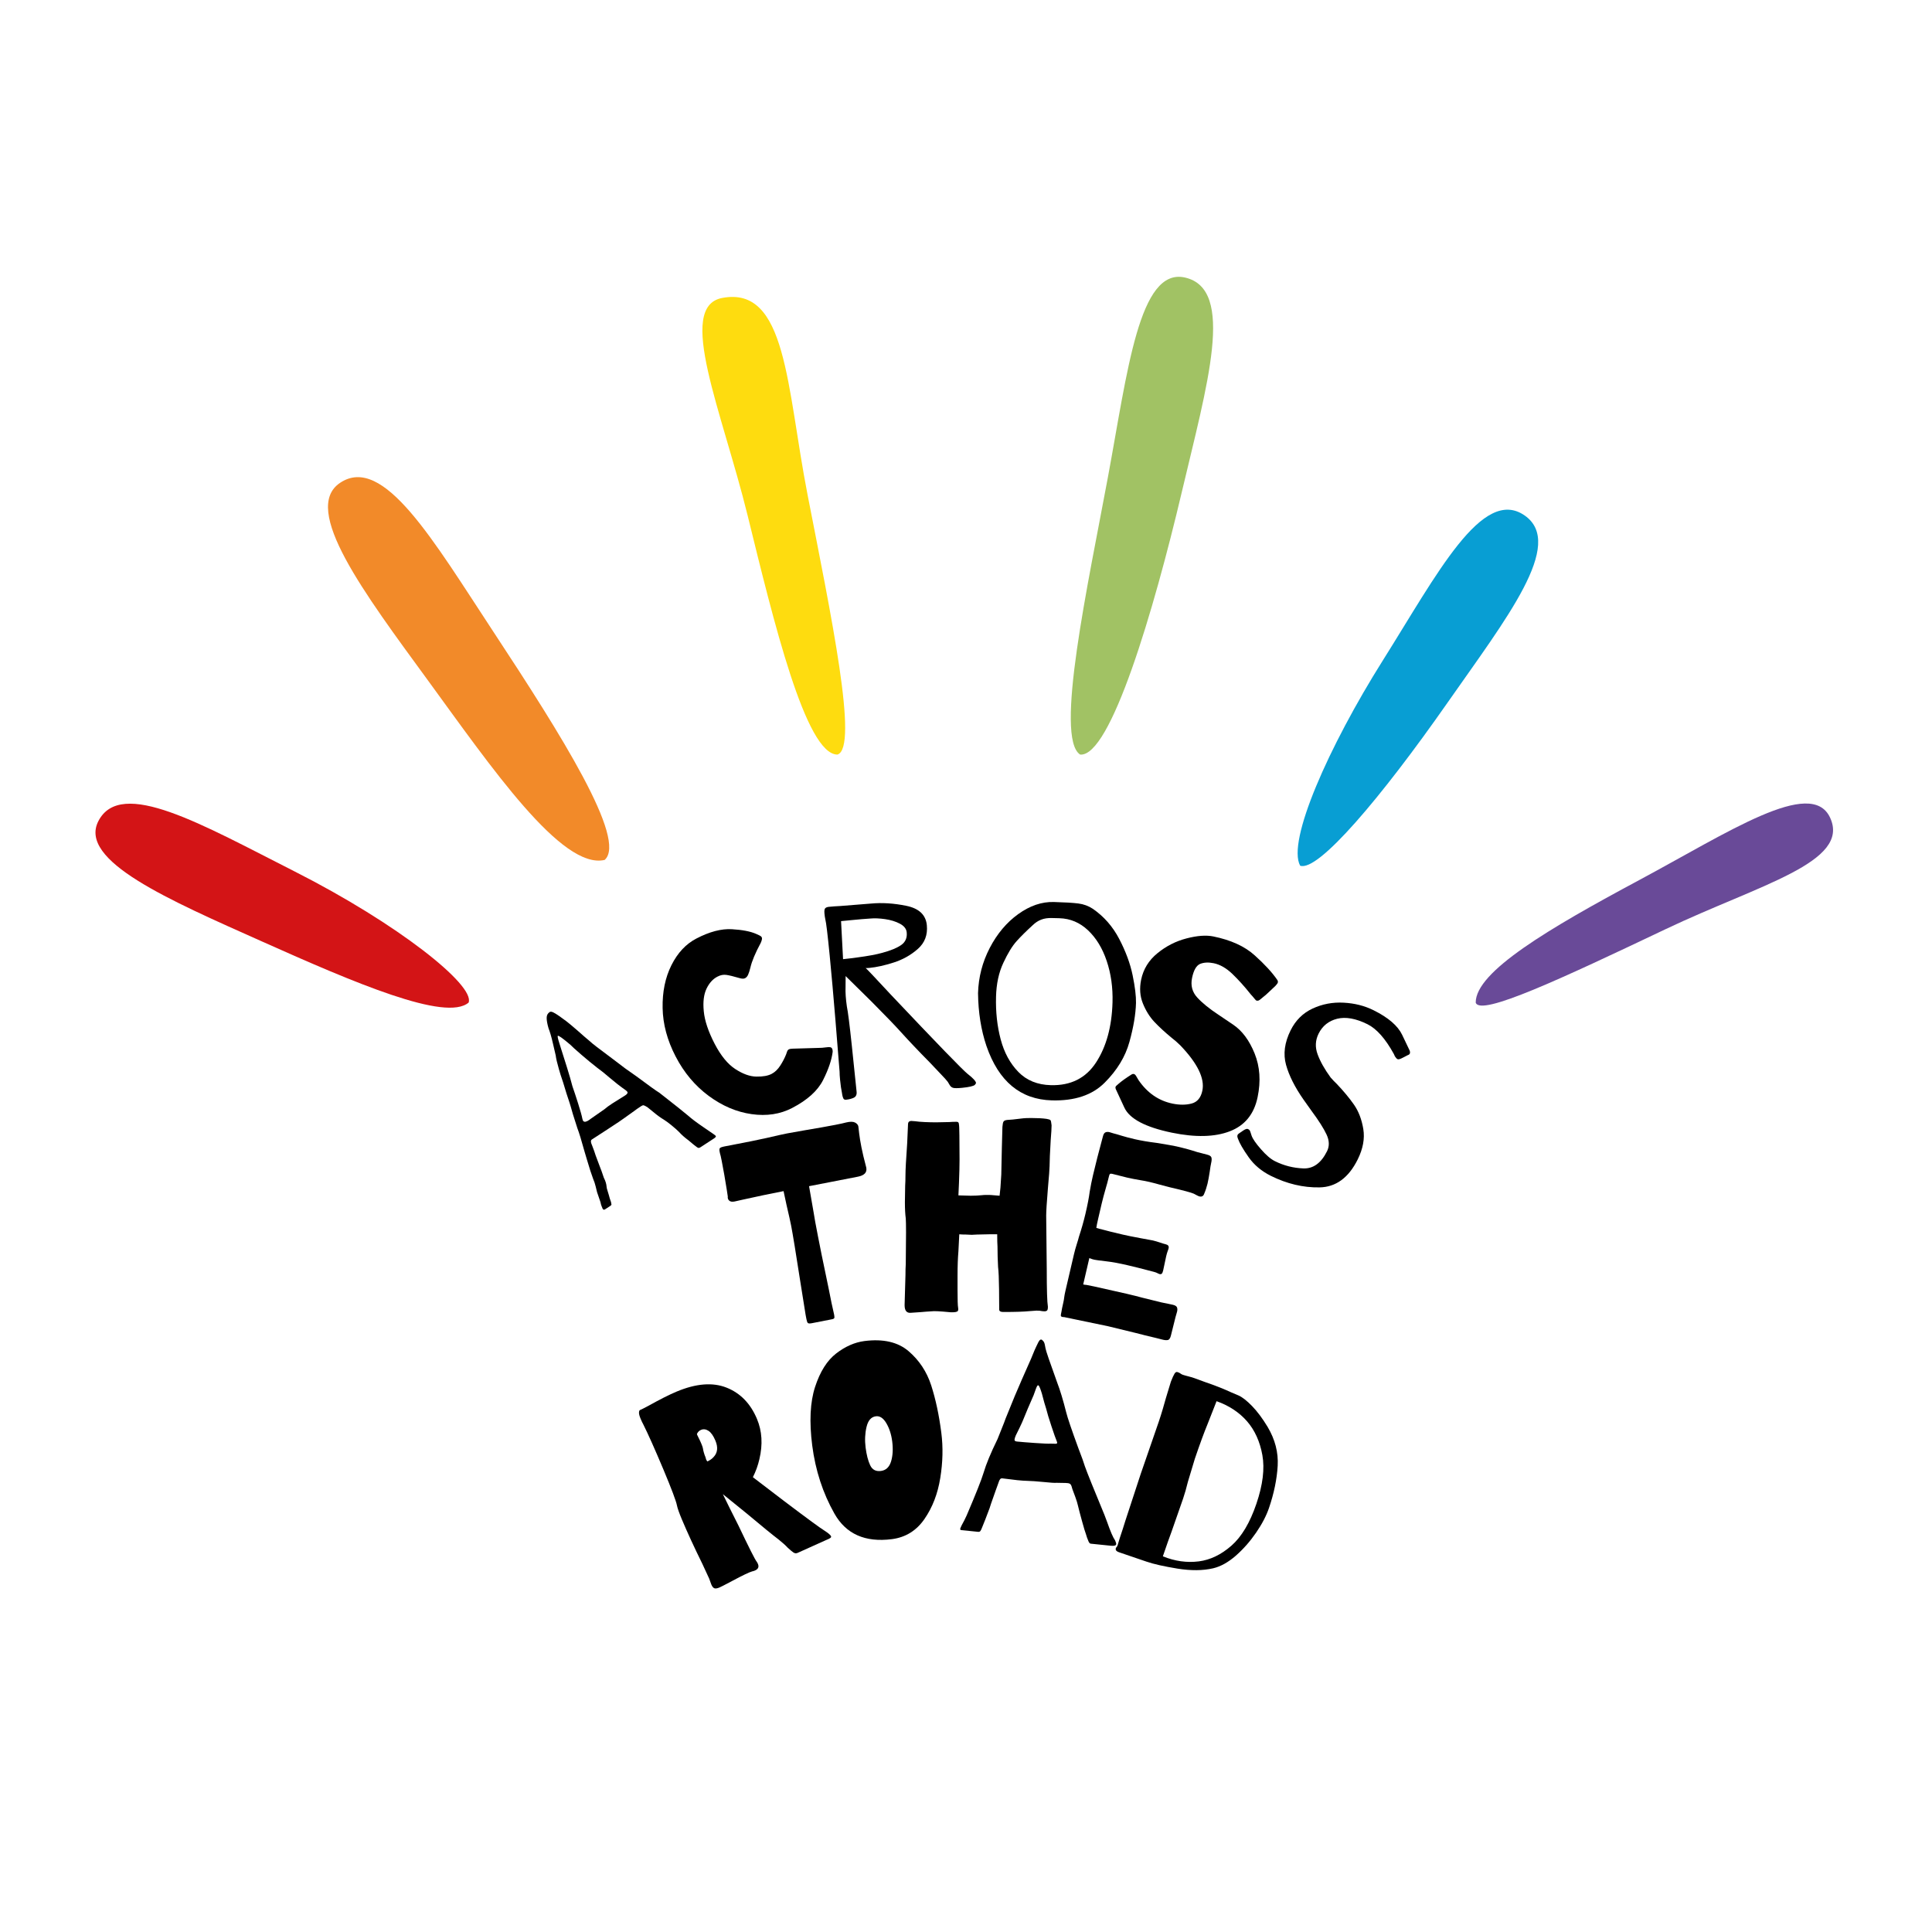 <?xml version="1.0" encoding="utf-8"?>
<!-- Generator: Adobe Illustrator 28.0.0, SVG Export Plug-In . SVG Version: 6.00 Build 0)  -->
<svg version="1.1" xmlns="http://www.w3.org/2000/svg" xmlns:xlink="http://www.w3.org/1999/xlink" x="0px" y="0px"
	 viewBox="0 0 512 512" style="enable-background:new 0 0 512 512;" xml:space="preserve">
<style type="text/css">
	.st0{fill:#F28A29;}
	.st1{fill:#FEDC0F;}
	.st2{fill:#A1C264;}
	.st3{fill:#089ED3;}
	.st4{fill:#694A98;}
	.st5{fill:#D31416;}
</style>
<g id="typo">
	<g>
		<path d="M189.69,301.05c0.1,0.16-0.07,0.39-0.53,0.69l-3.52,2.29c-0.17,0.11-0.32,0.17-0.47,0.18c-0.14,0.01-0.34-0.08-0.58-0.27
			c-0.46-0.33-1.16-0.91-2.11-1.72c-1.03-0.76-1.87-1.5-2.52-2.23c-0.52-0.52-1.19-1.12-2.01-1.78c-0.82-0.67-1.48-1.15-1.98-1.46
			c-0.87-0.52-1.77-1.17-2.69-1.94l-1.7-1.38c-0.5-0.31-0.83-0.48-1-0.51c-0.17-0.03-0.38,0.03-0.63,0.2
			c-0.88,0.57-1.52,1.02-1.91,1.33l-2.63,1.88c-0.31,0.26-1.85,1.29-4.61,3.09l-3.84,2.49l-0.13,0.08c-0.25,0.16-0.3,0.51-0.13,1.03
			l0.27,0.69l0.49,1.31c0.05,0.26,0.53,1.6,1.46,4.03c0.32,0.77,0.68,1.79,1.1,3.06c0.44,0.86,0.68,1.65,0.73,2.36
			c-0.01,0.18,0.07,0.53,0.24,1.05c0.16,0.53,0.29,0.96,0.39,1.29c0.08,0.4,0.28,1.02,0.58,1.86c-0.02,0.07,0,0.19,0.05,0.35
			c0.05,0.17,0.04,0.29-0.03,0.36c-0.07,0.08-0.19,0.17-0.36,0.28l-1.26,0.82c-0.38,0.25-0.65,0.05-0.82-0.58
			c-0.08-0.12-0.12-0.23-0.13-0.34c-0.05-0.08-0.1-0.19-0.13-0.34c-0.04-0.15-0.09-0.37-0.16-0.67l-0.89-2.6
			c-0.07-0.3-0.2-0.81-0.38-1.55c-0.18-0.74-0.4-1.4-0.66-1.98c-0.42-1.1-0.98-2.83-1.67-5.18l-0.6-2.02
			c-0.83-3.01-1.46-5.09-1.91-6.23l-1.2-3.77c-0.45-1.6-0.74-2.61-0.89-3.03c-0.49-1.4-1.05-3.18-1.69-5.34l-0.66-1.98l-0.45-1.51
			c-0.47-1.64-0.76-2.86-0.85-3.65c-0.07-0.3-0.31-1.33-0.72-3.1c-0.4-1.77-0.8-3.13-1.18-4.09c-0.34-1.16-0.5-2.08-0.5-2.77
			c0-0.69,0.27-1.21,0.82-1.56c0.21-0.14,0.54-0.09,0.98,0.13c0.44,0.23,0.94,0.53,1.49,0.92c0.55,0.39,0.94,0.67,1.19,0.86
			c0.83,0.55,2.66,2.08,5.49,4.59l1.6,1.36c0.25,0.3,2.22,1.82,5.92,4.57l3.35,2.54l2.98,2.1c3.24,2.42,5.25,3.86,6.03,4.32
			c4.24,3.31,6.77,5.33,7.6,6.05c0.97,0.86,2.3,1.86,3.97,3c1.67,1.15,2.61,1.79,2.83,1.94
			C189.42,300.77,189.62,300.93,189.69,301.05z M166.24,289.33c-0.13-0.2-0.57-0.55-1.3-1.04c-0.64-0.44-1.75-1.32-3.33-2.64
			c-1.24-1.08-2.36-1.98-3.37-2.7c-1.2-0.93-2.58-2.07-4.14-3.41c-1.55-1.34-2.53-2.22-2.93-2.65c-2.02-1.72-3.13-2.52-3.34-2.38
			c-0.13,0.08,0.02,0.76,0.43,2.04l0.49,1.57c0.41,1.28,0.92,2.88,1.52,4.81c0.6,1.93,1.08,3.58,1.43,4.95
			c0.43,1.21,0.94,2.75,1.53,4.63c0.59,1.88,0.96,3.2,1.1,3.96c0.07,0.3,0.12,0.46,0.15,0.5c0.18,0.28,0.44,0.37,0.76,0.28
			c0.32-0.1,0.62-0.24,0.88-0.44c0.26-0.2,0.43-0.32,0.52-0.38l3.57-2.49c0.45-0.41,1.14-0.91,2.06-1.51l3.43-2.15
			C166.24,289.93,166.42,289.62,166.24,289.33z"/>
		<path d="M187.24,262c-0.73,1.52-0.98,3.52-0.73,6.02c0.24,2.5,1.2,5.36,2.88,8.6c1.64,3.15,3.46,5.38,5.47,6.69
			c2.01,1.31,3.87,1.98,5.59,2c1.72,0.03,3.06-0.21,4.04-0.72c0.88-0.46,1.64-1.19,2.29-2.2c0.65-1.01,1.16-2,1.54-2.95
			c0.05-0.14,0.14-0.37,0.24-0.69c0.11-0.33,0.26-0.54,0.46-0.64c0.24-0.13,0.58-0.19,1.01-0.2l7.78-0.23
			c0.24-0.02,0.61-0.06,1.1-0.12c0.49-0.07,0.86-0.08,1.09-0.04c0.24,0.04,0.41,0.17,0.52,0.38c0.11,0.21,0.16,0.49,0.15,0.82
			c-0.26,2.13-1.1,4.63-2.53,7.48c-1.43,2.85-4.17,5.33-8.22,7.43c-3.17,1.65-6.75,2.19-10.72,1.63c-3.98-0.56-7.77-2.17-11.39-4.84
			c-3.61-2.67-6.54-6.15-8.77-10.46c-2.21-4.26-3.36-8.53-3.44-12.81c-0.08-4.28,0.69-8.07,2.33-11.35
			c1.64-3.28,3.85-5.65,6.64-7.09c3.46-1.8,6.59-2.62,9.36-2.46c2.78,0.16,4.92,0.57,6.45,1.24c0.33,0.15,0.63,0.29,0.91,0.42
			c0.28,0.13,0.48,0.29,0.59,0.51c0.13,0.26,0.04,0.74-0.27,1.44c-1.45,2.7-2.36,4.88-2.74,6.53c-0.2,0.81-0.4,1.44-0.6,1.89
			c-0.2,0.46-0.47,0.77-0.81,0.95c-0.34,0.18-0.84,0.17-1.5-0.03c-1.53-0.45-2.69-0.73-3.46-0.84c-0.77-0.11-1.55,0.03-2.33,0.44
			C188.95,259.41,187.97,260.48,187.24,262z"/>
		<path d="M258.65,286.98c0.01,0.1-0.1,0.28-0.32,0.54c-0.42,0.33-1.53,0.58-3.32,0.76c-1.29,0.13-2.12,0.12-2.49-0.01
			c-0.36-0.13-0.65-0.38-0.86-0.75c-0.21-0.36-0.38-0.64-0.49-0.82c-0.18-0.27-0.87-1.04-2.07-2.29c-1.2-1.26-2.11-2.22-2.73-2.88
			c-2.96-2.99-5.53-5.71-7.73-8.14c-1.35-1.51-3.84-4.09-7.46-7.74l-1.33-1.32l-5.75-5.66l-0.02,2.9c-0.06,1.45,0.06,3.18,0.35,5.17
			c0.28,1.32,0.72,4.78,1.31,10.36c0.59,5.58,1.02,9.67,1.27,12.25c0.07,0.76-0.18,1.28-0.75,1.56c-0.58,0.27-1.26,0.45-2.06,0.53
			c-0.35,0.03-0.59-0.09-0.71-0.36c-0.13-0.28-0.22-0.58-0.28-0.91c-0.06-0.33-0.09-0.55-0.1-0.64c-0.17-0.75-0.33-1.87-0.48-3.35
			c-0.09-0.95-0.14-1.67-0.13-2.16c-0.2-2.58-0.57-7.09-1.09-13.53c-0.53-6.43-1.04-12.21-1.54-17.32
			c-0.54-5.49-0.92-8.69-1.16-9.58c-0.09-0.38-0.16-0.88-0.22-1.5c-0.07-0.72,0-1.18,0.2-1.39c0.21-0.21,0.53-0.34,0.98-0.38
			c0.99-0.1,1.97-0.17,2.92-0.21l8.15-0.65c2.99-0.29,6.14-0.09,9.48,0.6c3.33,0.69,5.13,2.39,5.4,5.12
			c0.25,2.58-0.55,4.68-2.4,6.31c-1.85,1.63-3.98,2.82-6.39,3.59c-2.41,0.77-4.54,1.24-6.38,1.42c-0.65,0.06-1,0.07-1.05,0.03
			c0.33,0.26,2.54,2.6,6.64,7.02c12.32,13.03,19.11,20.03,20.36,21.02C257.84,285.69,258.6,286.51,258.65,286.98z M227.15,253.74
			c2.88-0.38,5.1-0.79,6.66-1.23c2.25-0.61,3.93-1.3,5.03-2.08c1.1-0.78,1.59-1.89,1.45-3.32c-0.09-0.96-0.7-1.73-1.81-2.32
			c-1.11-0.59-2.42-0.99-3.92-1.21c-1.5-0.21-2.8-0.27-3.9-0.16c-1.25,0.07-2.99,0.22-5.23,0.44l-2.54,0.25l0.53,10.08
			C225.07,254.01,226.31,253.87,227.15,253.74z"/>
		<path d="M296.6,248.82c1.73,3.31,2.92,6.53,3.56,9.64c0.64,3.11,0.93,5.56,0.89,7.34c-0.08,2.98-0.66,6.42-1.74,10.32
			c-1.08,3.91-3.27,7.51-6.56,10.8c-3.29,3.3-7.96,4.86-14.01,4.69c-8.3-0.23-14.07-5.02-17.31-14.38
			c-1.43-4.22-2.18-8.89-2.24-14.03c0.12-4.22,1.15-8.22,3.1-11.98c1.95-3.76,4.47-6.76,7.56-8.98c3.09-2.22,6.23-3.29,9.43-3.2
			c2.9,0.08,5.06,0.21,6.48,0.39c1.42,0.18,2.69,0.65,3.83,1.4C292.53,242.85,294.87,245.51,296.6,248.82z M290.49,281.53
			c2.71-4.18,4.16-9.48,4.34-15.91c0.11-3.93-0.41-7.59-1.54-10.95c-1.13-3.37-2.78-6.08-4.95-8.13c-2.17-2.05-4.7-3.12-7.6-3.2
			c-0.25-0.01-0.91-0.02-1.99-0.05c-1.08-0.03-2.02,0.11-2.83,0.43c-0.81,0.31-1.55,0.8-2.22,1.45c-1.69,1.54-3.12,2.95-4.28,4.24
			c-1.16,1.29-2.34,3.21-3.53,5.77c-1.2,2.56-1.84,5.54-1.93,8.95c-0.11,4.03,0.3,7.8,1.23,11.31c0.93,3.51,2.49,6.38,4.68,8.63
			c2.19,2.25,5.06,3.42,8.61,3.51C283.77,287.72,287.78,285.71,290.49,281.53z"/>
		<path d="M332.51,253.18c2.65,2.38,4.64,4.55,5.97,6.49c0.16,0.23,0.21,0.46,0.16,0.7c-0.03,0.14-0.13,0.3-0.29,0.49
			c-0.17,0.19-0.28,0.32-0.35,0.41c-0.31,0.28-0.84,0.77-1.57,1.48c-0.73,0.71-1.31,1.21-1.73,1.52c-0.19,0.16-0.39,0.32-0.6,0.5
			c-0.22,0.18-0.39,0.3-0.54,0.37c-0.14,0.07-0.34,0.08-0.58,0.03c-0.1-0.02-0.3-0.22-0.6-0.6c-0.3-0.38-0.6-0.72-0.9-1.03
			c-1.62-2.05-3.24-3.85-4.86-5.41c-1.62-1.56-3.28-2.52-5-2.87c-1.37-0.28-2.56-0.22-3.56,0.18c-1,0.41-1.72,1.64-2.15,3.71
			c-0.42,2.02,0.04,3.76,1.38,5.21c1.33,1.45,3.19,2.96,5.57,4.53c0.22,0.15,1.54,1.03,3.93,2.65c2.4,1.62,4.29,4.17,5.7,7.65
			c1.4,3.48,1.67,7.33,0.79,11.56c-0.93,4.51-3.39,7.53-7.38,9.06c-3.99,1.53-9.1,1.65-15.32,0.37c-7.05-1.46-11.26-3.68-12.63-6.69
			c-1.37-3-2.1-4.56-2.17-4.68c-0.15-0.28-0.2-0.53-0.15-0.77c0.03-0.14,0.29-0.41,0.78-0.8c0.81-0.72,1.95-1.53,3.42-2.46
			c0.23-0.15,0.45-0.2,0.65-0.16c0.24,0.05,0.48,0.28,0.7,0.7c0.22,0.41,0.41,0.73,0.57,0.96c2.32,3.37,5.31,5.43,8.98,6.19
			c1.86,0.38,3.55,0.38,5.06-0.02c1.51-0.4,2.46-1.54,2.85-3.42c0.67-3.24-1.29-7.25-5.87-12.02c-0.77-0.75-1.5-1.39-2.21-1.93
			c-1.83-1.51-3.38-2.93-4.63-4.26c-1.26-1.34-2.27-2.97-3.05-4.89c-0.78-1.93-0.93-4.02-0.47-6.27c0.58-2.82,2.02-5.17,4.33-7.05
			c2.3-1.88,4.87-3.19,7.7-3.92c2.83-0.74,5.2-0.91,7.11-0.52C326.22,249.12,329.87,250.79,332.51,253.18z"/>
		<path d="M371.57,274.21c1.16,2.4,1.76,3.66,1.81,3.79c0.3,0.52,0.37,0.94,0.22,1.24c-0.09,0.17-0.26,0.3-0.52,0.38
			c-0.22,0.11-0.67,0.34-1.35,0.7c-0.68,0.36-1.13,0.48-1.36,0.37s-0.46-0.36-0.71-0.76l-0.28-0.62c-2.23-4.05-4.56-6.68-6.98-7.88
			c-3.09-1.53-5.77-2.01-8.03-1.45c-2.26,0.57-3.9,1.88-4.93,3.95c-0.87,1.76-0.96,3.6-0.25,5.5c0.7,1.9,1.85,3.94,3.45,6.13
			c0.5,0.57,1.03,1.13,1.6,1.67c1.84,1.93,3.36,3.77,4.59,5.53c1.22,1.76,2.04,3.9,2.46,6.44c0.42,2.54-0.08,5.22-1.48,8.06
			c-2.41,4.86-5.78,7.33-10.11,7.41c-4.34,0.08-8.63-0.94-12.89-3.05c-2.46-1.22-4.43-2.86-5.89-4.93
			c-1.46-2.06-2.42-3.71-2.86-4.95c-0.26-0.61-0.18-1.05,0.24-1.33c0.09-0.06,0.45-0.31,1.08-0.75c0.63-0.44,1.09-0.59,1.35-0.45
			l0.13,0.07c0.13,0.07,0.24,0.16,0.32,0.28c0.08,0.12,0.16,0.31,0.23,0.55c0.07,0.25,0.17,0.54,0.28,0.86
			c0.3,0.85,1.13,2.05,2.49,3.6c1.35,1.55,2.59,2.61,3.71,3.16c2.37,1.18,4.88,1.81,7.51,1.91c2.63,0.1,4.72-1.42,6.28-4.56
			c0.66-1.33,0.62-2.8-0.12-4.4c-0.74-1.6-2.08-3.71-4.02-6.33l-2.12-2.98c-2.28-3.27-3.82-6.34-4.61-9.19
			c-0.79-2.85-0.39-5.9,1.21-9.12c1.32-2.67,3.27-4.6,5.84-5.79c2.57-1.19,5.31-1.71,8.22-1.55c2.91,0.15,5.55,0.82,7.92,2
			C367.88,269.65,370.41,271.81,371.57,274.21z"/>
		<path d="M227.69,300.39c0.12,1,0.32,2.24,0.61,3.7c0.26,1.32,0.68,3.1,1.27,5.33c0.25,1.27-0.49,2.07-2.2,2.41l-12.96,2.52
			l1.27,7.31c0.11,0.81,0.47,2.82,1.1,6.02c0.64,3.3,1.29,6.5,1.95,9.6c0.65,3.1,1.2,5.78,1.64,8.04l0.64,2.88l0.07,0.35
			c0.08,0.42,0.07,0.7-0.03,0.81c-0.1,0.12-0.26,0.2-0.45,0.23c-0.2,0.04-0.34,0.07-0.44,0.09l-5.01,0.98
			c-0.59,0.11-0.95,0.09-1.09-0.08c-0.14-0.17-0.25-0.5-0.35-1c-0.1-0.49-0.17-0.86-0.21-1.1l-1.41-8.82
			c-1.19-7.69-2-12.62-2.42-14.79c-0.24-1.23-0.65-3.05-1.22-5.48l-0.8-3.73c-3.53,0.69-7.11,1.43-10.72,2.24l-2.27,0.51
			c-0.64,0.12-1.11,0.05-1.42-0.24c-0.31-0.28-0.43-0.65-0.37-1.1l-0.27-1.78c-0.43-2.75-0.88-5.28-1.33-7.59
			c-0.22-1.13-0.38-1.81-0.47-2.04l-0.1-0.49c-0.1-0.52-0.05-0.84,0.15-0.98c0.2-0.14,0.52-0.25,0.97-0.34l7.29-1.42l4.11-0.87
			c2.53-0.59,4.32-0.99,5.35-1.19l4.43-0.79c3.55-0.59,6.33-1.09,8.35-1.48c1.47-0.29,2.42-0.5,2.86-0.63
			c1.07-0.26,1.86-0.25,2.37,0.01c0.51,0.27,0.81,0.61,0.89,1.04C227.49,298.77,227.58,299.39,227.69,300.39z"/>
		<path d="M257.26,316.88c1.05,0,2.02-0.05,2.92-0.14c0.3-0.05,0.77-0.07,1.42-0.07c0.7,0,1.22,0.02,1.58,0.07l1.72,0.14l0.23-2.16
			l0.22-3.46l0.15-7.06l0.15-5.54c0.05-0.72,0.15-1.2,0.3-1.44c0.15-0.24,0.5-0.38,1.05-0.43c0.5,0,1.9-0.14,4.2-0.43
			c0.4-0.05,1.12-0.07,2.17-0.07c1.6,0,2.92,0.07,3.97,0.22c0.55,0.1,0.89,0.2,1.01,0.32c0.12,0.12,0.2,0.32,0.22,0.61
			s0.06,0.55,0.11,0.79c0,0.77-0.08,2.06-0.23,3.89c-0.2,3.36-0.3,5.67-0.3,6.91c0,0.62-0.15,2.62-0.45,5.98
			c-0.3,3.65-0.45,6.02-0.45,7.13l0.15,14.26c0,5.38,0.1,8.67,0.3,9.86v0.14c0,0.53-0.1,0.85-0.3,0.97
			c-0.2,0.12-0.43,0.17-0.67,0.14c-0.25-0.02-0.43-0.04-0.53-0.04c-0.4-0.1-0.9-0.14-1.5-0.14c-0.2,0-0.85,0.05-1.95,0.14
			c-1.4,0.14-3.65,0.22-6.75,0.22h-0.15c-0.7,0-1.05-0.22-1.05-0.65c0-0.91-0.01-2.71-0.04-5.4c-0.03-2.69-0.11-4.66-0.26-5.9
			c-0.1-1.82-0.15-3.6-0.15-5.33c-0.05-0.72-0.08-1.82-0.08-3.31h-2.17l-3.23,0.07l-1.35,0.07l-1.5-0.07c-0.75,0-1.35-0.02-1.8-0.07
			l-0.23,4.54c-0.15,1.68-0.23,3.86-0.23,6.55v3.67c0,2.59,0.05,4.15,0.15,4.68c0.1,0.58,0.01,0.92-0.26,1.04
			c-0.28,0.12-0.6,0.18-0.98,0.18s-0.64,0-0.79,0c-0.4-0.05-1.08-0.11-2.02-0.18c-0.95-0.07-1.73-0.11-2.32-0.11l-2.18,0.14
			c-0.35,0.05-1.65,0.14-3.9,0.29c-1.15,0.14-1.73-0.53-1.73-2.02l0.08-2.81l0.15-5.18c0-1.05,0.02-2.04,0.08-2.95l0.07-8.35
			c0-1.92-0.03-3.14-0.07-3.67c-0.15-1.1-0.23-2.54-0.23-4.32l0.07-4.39c0.05-0.72,0.08-1.66,0.08-2.81c0-1.34,0.15-4.13,0.45-8.35
			l0.22-4.97c0-0.38,0.08-0.65,0.23-0.79c0.15-0.14,0.38-0.22,0.68-0.22l0.97,0.07c0.65,0.1,1.5,0.17,2.55,0.22
			c1.05,0.05,2.07,0.07,3.07,0.07l3.45-0.07c0.55-0.05,1.17-0.07,1.88-0.07h0.08c0.4,0,0.6,0.26,0.6,0.79
			c0.05,0.1,0.09,1.04,0.11,2.84c0.02,1.8,0.04,3.92,0.04,6.37c0,1.54-0.05,3.6-0.15,6.19l-0.15,3.31L257.26,316.88z"/>
		<path d="M319.16,316.26c-0.21,0.69-0.64,0.96-1.27,0.81c-0.19-0.05-0.45-0.15-0.77-0.33c-0.32-0.17-0.57-0.31-0.75-0.4
			c-0.7-0.31-2.8-0.88-6.31-1.69l-2.76-0.72c-0.62-0.19-1.54-0.43-2.76-0.72c-0.88-0.2-1.54-0.33-1.99-0.39
			c-1.48-0.25-2.79-0.5-3.91-0.76l-3.85-0.97c-0.39-0.09-0.63-0.06-0.71,0.09c-0.09,0.15-0.2,0.53-0.34,1.14
			c-0.2,0.84-0.39,1.56-0.58,2.16c-0.53,1.85-0.94,3.36-1.21,4.52l-0.96,4.14c-0.23,0.98-0.38,1.74-0.45,2.26
			c0.38,0.14,1.03,0.31,1.96,0.53c0.82,0.24,2.52,0.66,5.1,1.26c1.07,0.25,2.64,0.57,4.71,0.95c1.58,0.27,2.61,0.46,3.1,0.57
			c0.68,0.16,1.35,0.35,2.02,0.58c0.66,0.23,1.17,0.38,1.51,0.46c0.63,0.15,0.88,0.5,0.75,1.06c-0.04,0.19-0.13,0.45-0.26,0.79
			c-0.13,0.34-0.26,0.79-0.39,1.35l-0.79,3.73c-0.1,0.42-0.22,0.7-0.35,0.84c-0.14,0.14-0.33,0.18-0.57,0.13
			c-0.14-0.03-0.35-0.12-0.6-0.25c-0.25-0.13-0.48-0.22-0.67-0.27c-0.44-0.1-1.25-0.31-2.43-0.64c-1.18-0.32-2.8-0.72-4.84-1.2
			c-2.19-0.51-4.11-0.86-5.76-1.05c-1.65-0.19-2.65-0.32-2.99-0.4c-0.54-0.12-0.85-0.22-0.93-0.29c-0.25-0.06-0.39-0.11-0.42-0.17
			l-1.63,7.01c0.34,0.08,0.61,0.12,0.82,0.12l2.06,0.41l8.63,1.94c1.75,0.41,3.13,0.76,4.15,1.04l5.02,1.24l3.08,0.64
			c0.59,0.14,0.94,0.36,1.08,0.66c0.13,0.3,0.15,0.69,0.04,1.15l-0.4,1.39l-1.22,4.89c-0.17,0.75-0.45,1.16-0.83,1.25
			c-0.38,0.08-0.88,0.04-1.51-0.13c-0.63-0.17-1.14-0.3-1.53-0.39c-2.09-0.49-3.89-0.93-5.39-1.33l-7.43-1.81
			c-0.58-0.14-3.52-0.75-8.81-1.83l-2.79-0.58l-0.45-0.03c-0.29-0.07-0.44-0.19-0.45-0.36c-0.01-0.17,0.04-0.5,0.15-0.96
			c0.07-0.53,0.25-1.4,0.53-2.61c0.09-0.37,0.16-0.79,0.21-1.24c0.05-0.46,0.17-1.06,0.34-1.8l2.24-9.61
			c0.22-0.93,0.47-1.84,0.75-2.71c0.28-0.87,0.47-1.52,0.57-1.94c0.69-2.1,1.27-4.14,1.73-6.1c0.57-2.43,0.94-4.36,1.12-5.8
			c0.27-1.61,0.56-3.07,0.87-4.38c0.69-2.94,1.56-6.36,2.62-10.26c0.14-0.61,0.36-0.99,0.65-1.14c0.29-0.15,0.66-0.18,1.1-0.08
			l1.08,0.33c0.44,0.1,1.14,0.3,2.09,0.6c0.96,0.3,2.14,0.61,3.56,0.94c1.61,0.37,3.53,0.7,5.78,0.98c2.67,0.43,4.45,0.74,5.32,0.94
			c2,0.46,3.81,0.96,5.43,1.49l2.61,0.68c0.63,0.15,1.01,0.38,1.14,0.71c0.13,0.33,0.11,0.86-0.07,1.61
			c-0.1,0.42-0.22,1.16-0.36,2.21c-0.19,1.24-0.38,2.3-0.59,3.19C319.76,314.65,319.49,315.5,319.16,316.26z"/>
		<path d="M220.23,407.11c0.07,0.18,0.01,0.34-0.21,0.48c-0.21,0.14-0.4,0.25-0.56,0.31c-0.16,0.07-0.29,0.12-0.38,0.16l-7.73,3.48
			c-0.37,0.16-0.72,0.12-1.06-0.1c-0.34-0.22-0.86-0.65-1.56-1.3c-0.51-0.57-1.3-1.28-2.36-2.13c-1.59-1.21-4.44-3.53-8.53-6.96
			l-6.28-5.09l1.68,3.43l2.46,4.9c2.77,5.82,4.37,8.99,4.81,9.54c0.12,0.16,0.24,0.37,0.35,0.63c0.33,0.8,0.06,1.38-0.81,1.75
			c-0.28,0.12-0.52,0.19-0.72,0.22c-0.78,0.22-2.54,1.06-5.28,2.53c-1.86,0.99-3,1.57-3.42,1.75c-0.6,0.25-1.05,0.31-1.35,0.18
			c-0.3-0.14-0.56-0.47-0.78-1l-0.57-1.56l-1.75-3.79c-2.21-4.49-4.03-8.44-5.46-11.84c-0.74-1.77-1.18-3.02-1.32-3.74
			c-0.23-1.2-1.43-4.37-3.58-9.51c-2.25-5.35-4.04-9.37-5.37-12.03c-0.19-0.33-0.42-0.81-0.68-1.43c-0.3-0.71-0.44-1.25-0.43-1.61
			c0.01-0.37,0.09-0.6,0.24-0.69c0.15-0.09,0.44-0.22,0.85-0.4l1.47-0.77c3.03-1.69,5.49-2.93,7.38-3.72
			c5.16-2.17,9.58-2.52,13.25-1.07c3.67,1.45,6.36,4.22,8.07,8.29c1.36,3.23,1.57,6.78,0.65,10.66c-0.38,1.67-0.96,3.27-1.73,4.79
			l8.38,6.4c6.11,4.62,9.64,7.2,10.57,7.75C219.51,406.29,220.1,406.8,220.23,407.11z M189.13,386.11c1.05-1.12,1.2-2.56,0.46-4.33
			c-0.54-1.28-1.15-2.15-1.82-2.59c-0.67-0.44-1.34-0.53-1.98-0.26c-0.51,0.21-0.87,0.57-1.09,1.08c-0.03,0.06,0.1,0.37,0.39,0.93
			c0.29,0.56,0.55,1.12,0.79,1.7c0.2,0.49,0.33,0.85,0.38,1.09c0.13,0.83,0.36,1.64,0.7,2.44l0.18,0.63l0.29,0.5
			C188.13,387,188.69,386.61,189.13,386.11z"/>
		<path d="M240.78,358.07c2.83,2.42,4.83,5.45,6.01,9.1c1.17,3.65,2.07,7.83,2.67,12.54c0.49,3.81,0.4,7.8-0.28,11.98
			c-0.67,4.18-2.07,7.8-4.2,10.88c-2.13,3.08-5,4.85-8.62,5.32c-7.09,0.91-12.17-1.35-15.24-6.79c-3.07-5.44-5.02-11.44-5.87-18.01
			c-0.81-6.33-0.56-11.52,0.76-15.56c1.32-4.04,3.18-6.99,5.59-8.85c2.41-1.86,4.9-2.95,7.48-3.29
			C234.05,354.76,237.95,355.65,240.78,358.07z M236.14,387.3c0.46-1.51,0.56-3.27,0.31-5.27c-0.24-1.9-0.77-3.53-1.57-4.88
			c-0.8-1.35-1.73-1.96-2.77-1.82c-1.24,0.16-2.06,1.1-2.47,2.82c-0.41,1.72-0.49,3.54-0.25,5.44c0.25,1.95,0.65,3.52,1.21,4.71
			c0.56,1.19,1.5,1.69,2.84,1.52C234.78,389.65,235.68,388.81,236.14,387.3z"/>
		<path d="M295.81,409.2c-0.04,0.38-0.51,0.53-1.4,0.44l-5.37-0.55c-0.2-0.02-0.38-0.21-0.55-0.56c-0.16-0.35-0.3-0.71-0.42-1.06
			c-0.12-0.35-0.21-0.65-0.28-0.9c-0.2-0.5-0.55-1.65-1.04-3.44c-0.49-1.79-0.87-3.2-1.11-4.24c-0.1-0.49-0.33-1.23-0.68-2.2
			c-0.35-0.98-0.61-1.67-0.77-2.07c-0.14-0.59-0.29-0.99-0.44-1.2c-0.16-0.21-0.41-0.33-0.75-0.37c-0.35-0.04-0.79-0.06-1.31-0.06
			c-0.53-0.01-1.09-0.01-1.69-0.03c-0.41,0.06-1.66-0.03-3.75-0.24c-1.44-0.15-2.87-0.25-4.27-0.29c-0.45,0-1.25-0.06-2.4-0.17
			l-3.95-0.48c-0.25-0.03-0.45,0.05-0.59,0.23c-0.14,0.18-0.26,0.4-0.33,0.65c-0.08,0.26-0.15,0.46-0.21,0.59l-0.63,1.74
			c-0.22,0.65-0.48,1.41-0.8,2.27c-0.31,0.86-0.59,1.67-0.81,2.41l-1.14,3l-0.81,2.02c-0.21,0.56-0.38,0.91-0.52,1.07
			c-0.14,0.16-0.34,0.22-0.59,0.19l-4.4-0.45c-0.25-0.03-0.36-0.13-0.34-0.32c0.01-0.1,0.14-0.42,0.4-0.97
			c0.49-0.87,0.93-1.74,1.32-2.61c2.45-5.73,3.94-9.49,4.47-11.27c0.69-2.34,1.93-5.33,3.71-8.96c0.61-1.58,1.19-3.01,1.72-4.31
			c0.22-0.65,0.53-1.44,0.92-2.37c1.29-3.24,2.55-6.27,3.8-9.09l2.45-5.54c0.55-1.44,1.2-2.92,1.96-4.43
			c0.37-0.69,0.74-0.82,1.1-0.39c0.28,0.22,0.47,0.58,0.57,1.07c0.1,0.49,0.17,0.84,0.2,1.03c0.09,0.59,1.11,3.59,3.07,9
			c0.79,2.06,1.6,4.72,2.42,7.99c0.36,1.44,1.42,4.56,3.18,9.37c0.91,2.36,1.5,3.99,1.76,4.89c0.62,1.75,2.35,6.03,5.17,12.84
			l0.71,1.88c0.89,2.55,1.6,4.19,2.13,4.92C295.73,408.73,295.83,409.05,295.81,409.2z M279.32,382.6c0.25,0.03,0.45,0.02,0.6-0.01
			c0.15-0.03,0.24-0.1,0.25-0.19c0.01-0.1-0.05-0.29-0.17-0.6c-0.21-0.46-0.65-1.72-1.34-3.79c-0.69-2.07-1.16-3.63-1.41-4.67
			c-0.38-1.2-0.67-2.19-0.86-2.98c-0.2-0.79-0.35-1.34-0.47-1.64c-0.08-0.25-0.16-0.5-0.26-0.75c-0.1-0.25-0.19-0.45-0.28-0.61
			c-0.09-0.15-0.18-0.24-0.28-0.25c-0.15-0.02-0.35,0.33-0.6,1.02c-0.25,0.7-0.44,1.23-0.58,1.61c-1.18,2.68-2.04,4.71-2.59,6.1
			c-0.27,0.7-0.65,1.54-1.13,2.53c-0.48,0.99-0.81,1.67-1,2.03c-0.2,0.46-0.31,0.84-0.34,1.12c-0.03,0.29,0.18,0.45,0.63,0.5
			c1.04,0.11,2.65,0.24,4.82,0.39c2.17,0.15,3.53,0.21,4.09,0.17C278.77,382.57,279.07,382.58,279.32,382.6z"/>
		<path d="M338.6,388.46c-0.21,3.56-0.98,7.29-2.31,11.19c-0.7,2.04-1.83,4.22-3.41,6.52c-1.58,2.3-3.36,4.33-5.36,6.09
			c-2,1.75-4,2.87-6.01,3.35c-2.75,0.64-5.91,0.66-9.46,0.09c-3.55-0.58-6.3-1.19-8.24-1.86l-7.24-2.47
			c-0.52-0.18-0.81-0.4-0.88-0.68s0.02-0.53,0.26-0.75c0.09-0.12,0.18-0.29,0.26-0.52c0.06-0.18,0.13-0.42,0.21-0.73
			c0.08-0.3,0.21-0.73,0.39-1.27c0.51-1.5,0.99-2.98,1.44-4.46l4.06-12.38l4.73-13.68c0.4-1.18,0.77-2.34,1.1-3.47
			c0.33-1.13,0.61-2.11,0.84-2.94l1.32-4.34c0.4-1.03,0.72-1.73,0.96-2.11c0.23-0.38,0.49-0.52,0.78-0.42l0.21,0.07
			c0.19,0.06,0.39,0.17,0.6,0.32c0.21,0.15,0.41,0.26,0.6,0.32c0.38,0.13,0.85,0.26,1.41,0.4c0.56,0.14,1.12,0.31,1.69,0.5
			l2.75,1.01c2.65,0.9,5,1.83,7.05,2.78c0.19,0.06,0.8,0.32,1.84,0.78c1.03,0.45,2.24,1.4,3.63,2.83c1.39,1.44,2.76,3.27,4.11,5.51
			C337.91,381.47,338.8,384.91,338.6,388.46z M317.7,413.78c3.04-0.39,5.91-1.77,8.62-4.14c2.71-2.37,4.92-6.08,6.64-11.13
			c1.7-5,2.23-9.29,1.58-12.89c-0.65-3.59-2-6.58-4.05-8.95c-2.09-2.39-4.79-4.17-8.09-5.34l-2.4,6.11
			c-0.9,2.18-2.02,5.22-3.35,9.13c-0.12,0.36-0.74,2.41-1.85,6.14c-0.38,1.59-0.81,3.07-1.27,4.44l-3.06,8.77
			c-0.51,1.35-1.28,3.52-2.3,6.52C311.37,413.74,314.55,414.18,317.7,413.78z"/>
	</g>
</g>
<g id="petale">
	<g>
		<path class="st0" d="M90.12,127.96c11.47-7.69,24.71,15.28,40.75,39.64c17.79,27.02,35.41,54.95,29.37,60.29
			c-11.37,2.65-30.01-24.52-46.93-47.71C96.54,157.2,79.74,134.91,90.12,127.96z"/>
		<path class="st1" d="M191.38,78.96c17.13-3.26,17.05,23.52,22.63,52.15c6.19,31.75,13.64,67.09,7.92,68.86
			c-8.41,0-16.94-35.43-23.79-63.31C191.35,109.02,179.1,81.29,191.38,78.96z"/>
		<path class="st2" d="M314.04,73.55c13.46,3.06,5.85,28.45-0.85,56.85c-7.43,31.48-18.91,70.3-26.94,69.57
			c-6.86-4.42,2.12-45.3,7.36-73.52C298.81,98.47,301.85,70.78,314.04,73.55z"/>
		<path class="st3" d="M404.1,136.64c10.69,7.54-4.8,27.13-20.55,49.66c-17.46,24.98-34.28,44.88-39,43.11
			c-3.53-6.48,7.51-31.49,21.92-54.4C380.77,152.3,392.85,128.71,404.1,136.64z"/>
		<path class="st4" d="M484.98,216.66c5.55,11.85-18.71,17.76-43.54,29.56c-27.53,13.08-49.18,23.25-50.36,19.48
			c-0.03-8.22,19.43-19.66,43.29-32.45C458.03,220.57,479.96,205.93,484.98,216.66z"/>
		<path class="st5" d="M26.07,217.6c5.98-11.64,27.53,0.95,52.06,13.37c27.19,13.78,47.78,30.1,46.06,34.72
			c-6.01,5.15-30.14-5.18-54.85-16.23C44.84,238.51,20.65,228.13,26.07,217.6z"/>
	</g>
</g>
</svg>
